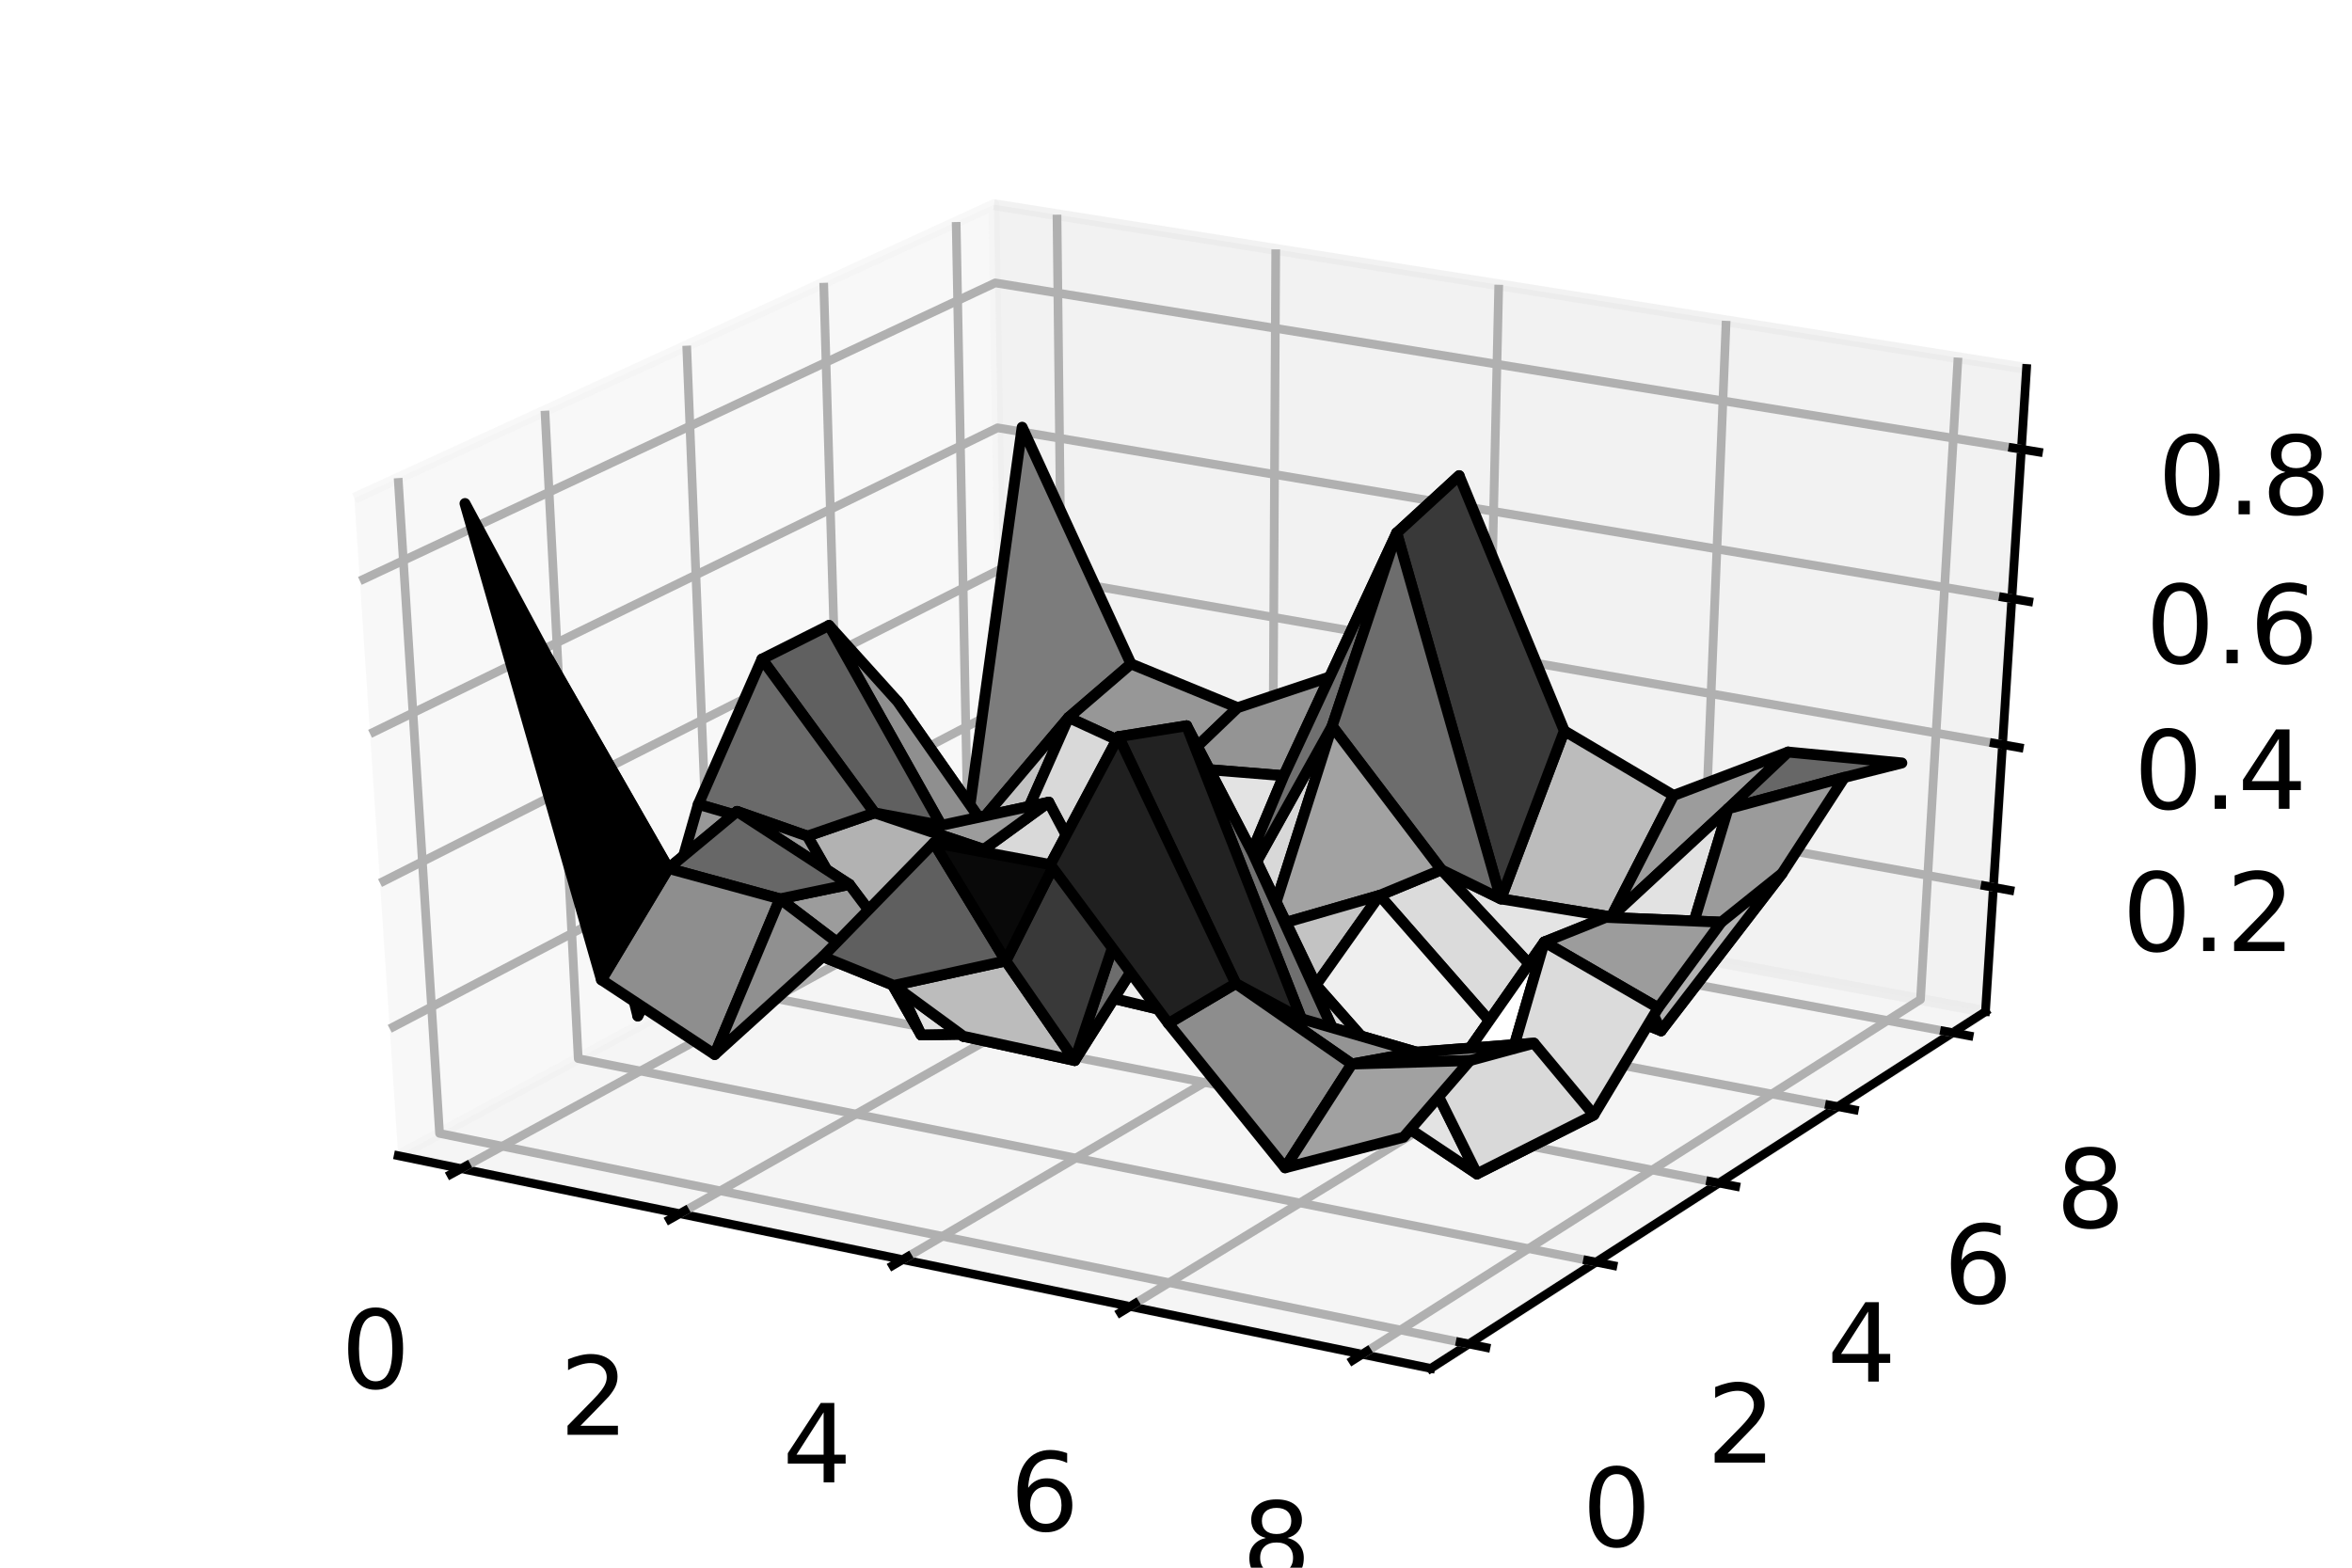 <?xml version="1.0" encoding="utf-8" standalone="no"?>
<!DOCTYPE svg PUBLIC "-//W3C//DTD SVG 1.1//EN"
  "http://www.w3.org/Graphics/SVG/1.1/DTD/svg11.dtd">
<!-- Created with matplotlib (https://matplotlib.org/) -->
<svg height="144pt" version="1.1" viewBox="0 0 216 144" width="216pt" xmlns="http://www.w3.org/2000/svg" xmlns:xlink="http://www.w3.org/1999/xlink">
 <defs>
  <style type="text/css">
*{stroke-linecap:butt;stroke-linejoin:round;}
  </style>
 </defs>
 <g id="figure_1">
  <g id="patch_1">
   <path d="M 0 144 
L 216 144 
L 216 0 
L 0 0 
z
" style="fill:#ffffff;"/>
  </g>
  <g id="patch_2">
   <path d="M 10.8 133.2 
L 205.2 133.2 
L 205.2 10.8 
L 10.8 10.8 
z
" style="fill:#ffffff;"/>
  </g>
  <g id="pane3d_1">
   <g id="patch_3">
    <path d="M 36.571 106.154 
L 92.209 76.144 
L 91.283 18.801 
L 32.542 45.764 
" style="fill:#f2f2f2;opacity:0.5;stroke:#f2f2f2;stroke-linejoin:miter;"/>
   </g>
  </g>
  <g id="pane3d_2">
   <g id="patch_4">
    <path d="M 92.209 76.144 
L 182.338 92.922 
L 186.109 33.849 
L 91.283 18.801 
" style="fill:#e6e6e6;opacity:0.5;stroke:#e6e6e6;stroke-linejoin:miter;"/>
   </g>
  </g>
  <g id="pane3d_3">
   <g id="patch_5">
    <path d="M 36.571 106.154 
L 131.398 125.694 
L 182.338 92.922 
L 92.209 76.144 
" style="fill:#ececec;opacity:0.5;stroke:#ececec;stroke-linejoin:miter;"/>
   </g>
  </g>
  <g id="axis3d_1">
   <g id="line2d_1">
    <path d="M 36.571 106.154 
L 131.398 125.694 
" style="fill:none;stroke:#000000;stroke-linecap:square;stroke-width:0.8;"/>
   </g>
   <g id="Line3DCollection_1">
    <path d="M 42.352 107.345 
L 97.721 77.17 
L 97.07 19.719 
" style="fill:none;stroke:#b0b0b0;stroke-width:0.8;"/>
    <path d="M 62.426 111.482 
L 116.844 80.73 
L 117.16 22.907 
" style="fill:none;stroke:#b0b0b0;stroke-width:0.8;"/>
    <path d="M 82.901 115.701 
L 136.319 84.355 
L 137.64 26.157 
" style="fill:none;stroke:#b0b0b0;stroke-width:0.8;"/>
    <path d="M 103.788 120.005 
L 156.158 88.048 
L 158.522 29.471 
" style="fill:none;stroke:#b0b0b0;stroke-width:0.8;"/>
    <path d="M 125.1 124.396 
L 176.371 91.811 
L 179.818 32.85 
" style="fill:none;stroke:#b0b0b0;stroke-width:0.8;"/>
   </g>
   <g id="xtick_1">
    <g id="line2d_2">
     <path d="M 42.829 107.085 
L 41.396 107.866 
" style="fill:none;stroke:#000000;stroke-linecap:square;stroke-width:0.8;"/>
    </g>
    <g id="text_1">
     <!-- 0 -->
     <defs>
      <path d="M 31.781 66.406 
Q 24.172 66.406 20.328 58.906 
Q 16.5 51.422 16.5 36.375 
Q 16.5 21.391 20.328 13.891 
Q 24.172 6.391 31.781 6.391 
Q 39.453 6.391 43.281 13.891 
Q 47.125 21.391 47.125 36.375 
Q 47.125 51.422 43.281 58.906 
Q 39.453 66.406 31.781 66.406 
z
M 31.781 74.219 
Q 44.047 74.219 50.516 64.516 
Q 56.984 54.828 56.984 36.375 
Q 56.984 17.969 50.516 8.266 
Q 44.047 -1.422 31.781 -1.422 
Q 19.531 -1.422 13.062 8.266 
Q 6.594 17.969 6.594 36.375 
Q 6.594 54.828 13.062 64.516 
Q 19.531 74.219 31.781 74.219 
z
" id="DejaVuSans-48"/>
     </defs>
     <g transform="translate(31.318 127.52)scale(0.1 -0.1)">
      <use xlink:href="#DejaVuSans-48"/>
     </g>
    </g>
   </g>
   <g id="xtick_2">
    <g id="line2d_3">
     <path d="M 62.896 111.217 
L 61.486 112.013 
" style="fill:none;stroke:#000000;stroke-linecap:square;stroke-width:0.8;"/>
    </g>
    <g id="text_2">
     <!-- 2 -->
     <defs>
      <path d="M 19.188 8.297 
L 53.609 8.297 
L 53.609 0 
L 7.328 0 
L 7.328 8.297 
Q 12.938 14.109 22.625 23.891 
Q 32.328 33.688 34.812 36.531 
Q 39.547 41.844 41.422 45.531 
Q 43.312 49.219 43.312 52.781 
Q 43.312 58.594 39.234 62.25 
Q 35.156 65.922 28.609 65.922 
Q 23.969 65.922 18.812 64.312 
Q 13.672 62.703 7.812 59.422 
L 7.812 69.391 
Q 13.766 71.781 18.938 73 
Q 24.125 74.219 28.422 74.219 
Q 39.75 74.219 46.484 68.547 
Q 53.219 62.891 53.219 53.422 
Q 53.219 48.922 51.531 44.891 
Q 49.859 40.875 45.406 35.406 
Q 44.188 33.984 37.641 27.219 
Q 31.109 20.453 19.188 8.297 
z
" id="DejaVuSans-50"/>
     </defs>
     <g transform="translate(51.388 131.796)scale(0.1 -0.1)">
      <use xlink:href="#DejaVuSans-50"/>
     </g>
    </g>
   </g>
   <g id="xtick_3">
    <g id="line2d_4">
     <path d="M 83.362 115.43 
L 81.978 116.243 
" style="fill:none;stroke:#000000;stroke-linecap:square;stroke-width:0.8;"/>
    </g>
    <g id="text_3">
     <!-- 4 -->
     <defs>
      <path d="M 37.797 64.312 
L 12.891 25.391 
L 37.797 25.391 
z
M 35.203 72.906 
L 47.609 72.906 
L 47.609 25.391 
L 58.016 25.391 
L 58.016 17.188 
L 47.609 17.188 
L 47.609 0 
L 37.797 0 
L 37.797 17.188 
L 4.891 17.188 
L 4.891 26.703 
z
" id="DejaVuSans-52"/>
     </defs>
     <g transform="translate(71.859 136.158)scale(0.1 -0.1)">
      <use xlink:href="#DejaVuSans-52"/>
     </g>
    </g>
   </g>
   <g id="xtick_4">
    <g id="line2d_5">
     <path d="M 104.24 119.729 
L 102.882 120.557 
" style="fill:none;stroke:#000000;stroke-linecap:square;stroke-width:0.8;"/>
    </g>
    <g id="text_4">
     <!-- 6 -->
     <defs>
      <path d="M 33.016 40.375 
Q 26.375 40.375 22.484 35.828 
Q 18.609 31.297 18.609 23.391 
Q 18.609 15.531 22.484 10.953 
Q 26.375 6.391 33.016 6.391 
Q 39.656 6.391 43.531 10.953 
Q 47.406 15.531 47.406 23.391 
Q 47.406 31.297 43.531 35.828 
Q 39.656 40.375 33.016 40.375 
z
M 52.594 71.297 
L 52.594 62.312 
Q 48.875 64.062 45.094 64.984 
Q 41.312 65.922 37.594 65.922 
Q 27.828 65.922 22.672 59.328 
Q 17.531 52.734 16.797 39.406 
Q 19.672 43.656 24.016 45.922 
Q 28.375 48.188 33.594 48.188 
Q 44.578 48.188 50.953 41.516 
Q 57.328 34.859 57.328 23.391 
Q 57.328 12.156 50.688 5.359 
Q 44.047 -1.422 33.016 -1.422 
Q 20.359 -1.422 13.672 8.266 
Q 6.984 17.969 6.984 36.375 
Q 6.984 53.656 15.188 63.938 
Q 23.391 74.219 37.203 74.219 
Q 40.922 74.219 44.703 73.484 
Q 48.484 72.75 52.594 71.297 
z
" id="DejaVuSans-54"/>
     </defs>
     <g transform="translate(92.745 140.608)scale(0.1 -0.1)">
      <use xlink:href="#DejaVuSans-54"/>
     </g>
    </g>
   </g>
   <g id="xtick_5">
    <g id="line2d_6">
     <path d="M 125.543 124.115 
L 124.213 124.96 
" style="fill:none;stroke:#000000;stroke-linecap:square;stroke-width:0.8;"/>
    </g>
    <g id="text_5">
     <!-- 8 -->
     <defs>
      <path d="M 31.781 34.625 
Q 24.75 34.625 20.719 30.859 
Q 16.703 27.094 16.703 20.516 
Q 16.703 13.922 20.719 10.156 
Q 24.75 6.391 31.781 6.391 
Q 38.812 6.391 42.859 10.172 
Q 46.922 13.969 46.922 20.516 
Q 46.922 27.094 42.891 30.859 
Q 38.875 34.625 31.781 34.625 
z
M 21.922 38.812 
Q 15.578 40.375 12.031 44.719 
Q 8.5 49.078 8.5 55.328 
Q 8.5 64.062 14.719 69.141 
Q 20.953 74.219 31.781 74.219 
Q 42.672 74.219 48.875 69.141 
Q 55.078 64.062 55.078 55.328 
Q 55.078 49.078 51.531 44.719 
Q 48 40.375 41.703 38.812 
Q 48.828 37.156 52.797 32.312 
Q 56.781 27.484 56.781 20.516 
Q 56.781 9.906 50.312 4.234 
Q 43.844 -1.422 31.781 -1.422 
Q 19.734 -1.422 13.25 4.234 
Q 6.781 9.906 6.781 20.516 
Q 6.781 27.484 10.781 32.312 
Q 14.797 37.156 21.922 38.812 
z
M 18.312 54.391 
Q 18.312 48.734 21.844 45.562 
Q 25.391 42.391 31.781 42.391 
Q 38.141 42.391 41.719 45.562 
Q 45.312 48.734 45.312 54.391 
Q 45.312 60.062 41.719 63.234 
Q 38.141 66.406 31.781 66.406 
Q 25.391 66.406 21.844 63.234 
Q 18.312 60.062 18.312 54.391 
z
" id="DejaVuSans-56"/>
     </defs>
     <g transform="translate(114.057 145.148)scale(0.1 -0.1)">
      <use xlink:href="#DejaVuSans-56"/>
     </g>
    </g>
   </g>
  </g>
  <g id="axis3d_2">
   <g id="line2d_7">
    <path d="M 182.338 92.922 
L 131.398 125.694 
" style="fill:none;stroke:#000000;stroke-linecap:square;stroke-width:0.8;"/>
   </g>
   <g id="Line3DCollection_2">
    <path d="M 36.564 43.917 
L 40.367 104.107 
L 134.885 123.451 
" style="fill:none;stroke:#b0b0b0;stroke-width:0.8;"/>
    <path d="M 50.045 37.73 
L 53.103 97.237 
L 146.571 115.933 
" style="fill:none;stroke:#b0b0b0;stroke-width:0.8;"/>
    <path d="M 63.064 31.754 
L 65.426 90.59 
L 157.86 108.67 
" style="fill:none;stroke:#b0b0b0;stroke-width:0.8;"/>
    <path d="M 75.645 25.979 
L 77.355 84.156 
L 168.771 101.65 
" style="fill:none;stroke:#b0b0b0;stroke-width:0.8;"/>
    <path d="M 87.81 20.395 
L 88.908 77.925 
L 179.325 94.86 
" style="fill:none;stroke:#b0b0b0;stroke-width:0.8;"/>
   </g>
   <g id="xtick_6">
    <g id="line2d_8">
     <path d="M 134.094 123.289 
L 136.468 123.775 
" style="fill:none;stroke:#000000;stroke-linecap:square;stroke-width:0.8;"/>
    </g>
    <g id="text_6">
     <!-- 0 -->
     <g transform="translate(145.296 142.045)scale(0.1 -0.1)">
      <use xlink:href="#DejaVuSans-48"/>
     </g>
    </g>
   </g>
   <g id="xtick_7">
    <g id="line2d_9">
     <path d="M 145.789 115.776 
L 148.136 116.246 
" style="fill:none;stroke:#000000;stroke-linecap:square;stroke-width:0.8;"/>
    </g>
    <g id="text_7">
     <!-- 2 -->
     <g transform="translate(156.736 134.344)scale(0.1 -0.1)">
      <use xlink:href="#DejaVuSans-50"/>
     </g>
    </g>
   </g>
   <g id="xtick_8">
    <g id="line2d_10">
     <path d="M 157.087 108.519 
L 159.406 108.972 
" style="fill:none;stroke:#000000;stroke-linecap:square;stroke-width:0.8;"/>
    </g>
    <g id="text_8">
     <!-- 4 -->
     <g transform="translate(167.788 126.905)scale(0.1 -0.1)">
      <use xlink:href="#DejaVuSans-52"/>
     </g>
    </g>
   </g>
   <g id="xtick_9">
    <g id="line2d_11">
     <path d="M 168.008 101.504 
L 170.3 101.942 
" style="fill:none;stroke:#000000;stroke-linecap:square;stroke-width:0.8;"/>
    </g>
    <g id="text_9">
     <!-- 6 -->
     <g transform="translate(178.47 119.714)scale(0.1 -0.1)">
      <use xlink:href="#DejaVuSans-54"/>
     </g>
    </g>
   </g>
   <g id="xtick_10">
    <g id="line2d_12">
     <path d="M 178.57 94.719 
L 180.835 95.143 
" style="fill:none;stroke:#000000;stroke-linecap:square;stroke-width:0.8;"/>
    </g>
    <g id="text_10">
     <!-- 8 -->
     <g transform="translate(188.802 112.759)scale(0.1 -0.1)">
      <use xlink:href="#DejaVuSans-56"/>
     </g>
    </g>
   </g>
  </g>
  <g id="axis3d_3">
   <g id="line2d_13">
    <path d="M 182.338 92.922 
L 186.109 33.849 
" style="fill:none;stroke:#000000;stroke-linecap:square;stroke-width:0.8;"/>
   </g>
   <g id="Line3DCollection_3">
    <path d="M 183.067 81.504 
L 92.03 65.041 
L 35.793 94.497 
" style="fill:none;stroke:#b0b0b0;stroke-width:0.8;"/>
    <path d="M 183.903 68.401 
L 91.824 52.311 
L 34.9 81.111 
" style="fill:none;stroke:#b0b0b0;stroke-width:0.8;"/>
    <path d="M 184.759 54.991 
L 91.614 39.296 
L 33.986 67.402 
" style="fill:none;stroke:#b0b0b0;stroke-width:0.8;"/>
    <path d="M 185.635 41.265 
L 91.399 25.986 
L 33.049 53.357 
" style="fill:none;stroke:#b0b0b0;stroke-width:0.8;"/>
   </g>
   <g id="xtick_11">
    <g id="line2d_14">
     <path d="M 182.307 81.366 
L 184.588 81.779 
" style="fill:none;stroke:#000000;stroke-linecap:square;stroke-width:0.8;"/>
    </g>
    <g id="text_11">
     <!-- 0.2 -->
     <defs>
      <path d="M 10.688 12.406 
L 21 12.406 
L 21 0 
L 10.688 0 
z
" id="DejaVuSans-46"/>
     </defs>
     <g transform="translate(194.899 87.356)scale(0.1 -0.1)">
      <use xlink:href="#DejaVuSans-48"/>
      <use x="63.623" xlink:href="#DejaVuSans-46"/>
      <use x="95.41" xlink:href="#DejaVuSans-50"/>
     </g>
    </g>
   </g>
   <g id="xtick_12">
    <g id="line2d_15">
     <path d="M 183.134 68.266 
L 185.443 68.67 
" style="fill:none;stroke:#000000;stroke-linecap:square;stroke-width:0.8;"/>
    </g>
    <g id="text_12">
     <!-- 0.4 -->
     <g transform="translate(195.959 74.292)scale(0.1 -0.1)">
      <use xlink:href="#DejaVuSans-48"/>
      <use x="63.623" xlink:href="#DejaVuSans-46"/>
      <use x="95.41" xlink:href="#DejaVuSans-52"/>
     </g>
    </g>
   </g>
   <g id="xtick_13">
    <g id="line2d_16">
     <path d="M 183.981 54.86 
L 186.317 55.254 
" style="fill:none;stroke:#000000;stroke-linecap:square;stroke-width:0.8;"/>
    </g>
    <g id="text_13">
     <!-- 0.6 -->
     <g transform="translate(197.044 60.924)scale(0.1 -0.1)">
      <use xlink:href="#DejaVuSans-48"/>
      <use x="63.623" xlink:href="#DejaVuSans-46"/>
      <use x="95.41" xlink:href="#DejaVuSans-54"/>
     </g>
    </g>
   </g>
   <g id="xtick_14">
    <g id="line2d_17">
     <path d="M 184.848 41.138 
L 187.212 41.521 
" style="fill:none;stroke:#000000;stroke-linecap:square;stroke-width:0.8;"/>
    </g>
    <g id="text_14">
     <!-- 0.8 -->
     <g transform="translate(198.154 47.242)scale(0.1 -0.1)">
      <use xlink:href="#DejaVuSans-48"/>
      <use x="63.623" xlink:href="#DejaVuSans-46"/>
      <use x="95.41" xlink:href="#DejaVuSans-56"/>
     </g>
    </g>
   </g>
  </g>
  <g id="axes_1">
   <g id="Poly3DCollection_1">
    <path clip-path="url(#p961422ca3d)" d="M 88.639 77.142 
L 98.136 65.911 
L 103.867 60.982 
L 93.871 39.242 
z
" style="fill:#7c7c7c;stroke:#000000;"/>
    <path clip-path="url(#p961422ca3d)" d="M 82.432 64.435 
L 92.455 78.749 
L 98.136 65.911 
L 88.639 77.142 
z
" style="fill:#c3c3c3;stroke:#000000;"/>
    <path clip-path="url(#p961422ca3d)" d="M 98.136 65.911 
L 107.981 70.446 
L 113.664 65 
L 103.867 60.982 
z
" style="fill:#979797;stroke:#000000;"/>
    <path clip-path="url(#p961422ca3d)" d="M 92.455 78.749 
L 102.317 87.818 
L 107.981 70.446 
L 98.136 65.911 
z
" style="fill:#d9d9d9;stroke:#000000;"/>
    <path clip-path="url(#p961422ca3d)" d="M 107.981 70.446 
L 117.896 71.254 
L 123.596 61.688 
L 113.664 65 
z
" style="fill:#949494;stroke:#000000;"/>
    <path clip-path="url(#p961422ca3d)" d="M 102.317 87.818 
L 112.161 84.962 
L 117.896 71.254 
L 107.981 70.446 
z
" style="fill:#e3e3e3;stroke:#000000;"/>
    <path clip-path="url(#p961422ca3d)" d="M 86.444 75.813 
L 96.309 73.69 
L 102.317 87.818 
L 92.455 78.749 
z
" style="fill:#dbdbdb;stroke:#000000;"/>
    <path clip-path="url(#p961422ca3d)" d="M 96.309 73.69 
L 106.417 92.704 
L 112.161 84.962 
L 102.317 87.818 
z
" style="fill:#ffffff;stroke:#000000;"/>
    <path clip-path="url(#p961422ca3d)" d="M 76.132 57.449 
L 86.444 75.813 
L 92.455 78.749 
L 82.432 64.435 
z
" style="fill:#8f8f8f;stroke:#000000;"/>
    <path clip-path="url(#p961422ca3d)" d="M 137.83 82.565 
L 147.971 84.224 
L 153.693 73.067 
L 143.661 67.134 
z
" style="fill:#bcbcbc;stroke:#000000;"/>
    <path clip-path="url(#p961422ca3d)" d="M 106.417 92.704 
L 116.454 85.203 
L 122.34 66.697 
L 112.161 84.962 
z
" style="fill:#d8d8d8;stroke:#000000;"/>
    <path clip-path="url(#p961422ca3d)" d="M 132.372 79.896 
L 142.368 90.622 
L 147.971 84.224 
L 137.83 82.565 
z
" style="fill:#e4e4e4;stroke:#000000;"/>
    <path clip-path="url(#p961422ca3d)" d="M 117.896 71.254 
L 128.271 48.956 
L 134.002 43.693 
L 123.596 61.688 
z
" style="fill:#222222;stroke:#000000;"/>
    <path clip-path="url(#p961422ca3d)" d="M 112.161 84.962 
L 122.34 66.697 
L 128.271 48.956 
L 117.896 71.254 
z
" style="fill:#707070;stroke:#000000;"/>
    <path clip-path="url(#p961422ca3d)" d="M 128.271 48.956 
L 137.83 82.565 
L 143.661 67.134 
L 134.002 43.693 
z
" style="fill:#393939;stroke:#000000;"/>
    <path clip-path="url(#p961422ca3d)" d="M 90.349 78.021 
L 100.541 91.306 
L 106.417 92.704 
L 96.309 73.69 
z
" style="fill:#d9d9d9;stroke:#000000;"/>
    <path clip-path="url(#p961422ca3d)" d="M 147.971 84.224 
L 158.701 74.288 
L 164.212 69.079 
L 153.693 73.067 
z
" style="fill:#9c9c9c;stroke:#000000;"/>
    <path clip-path="url(#p961422ca3d)" d="M 80.317 74.669 
L 90.349 78.021 
L 96.309 73.69 
L 86.444 75.813 
z
" style="fill:#9c9c9c;stroke:#000000;"/>
    <path clip-path="url(#p961422ca3d)" d="M 142.368 90.622 
L 152.552 94.678 
L 158.701 74.288 
L 147.971 84.224 
z
" style="fill:#e2e2e2;stroke:#000000;"/>
    <path clip-path="url(#p961422ca3d)" d="M 69.975 60.541 
L 80.317 74.669 
L 86.444 75.813 
L 76.132 57.449 
z
" style="fill:#606060;stroke:#000000;"/>
    <path clip-path="url(#p961422ca3d)" d="M 100.541 91.306 
L 110.627 83.651 
L 116.454 85.203 
L 106.417 92.704 
z
" style="fill:#efefef;stroke:#000000;"/>
    <path clip-path="url(#p961422ca3d)" d="M 122.34 66.697 
L 132.372 79.896 
L 137.83 82.565 
L 128.271 48.956 
z
" style="fill:#6d6d6d;stroke:#000000;"/>
    <path clip-path="url(#p961422ca3d)" d="M 126.692 82.248 
L 136.781 93.773 
L 142.368 90.622 
L 132.372 79.896 
z
" style="fill:#dbdbdb;stroke:#000000;"/>
    <path clip-path="url(#p961422ca3d)" d="M 84.595 95.061 
L 94.588 94.896 
L 100.541 91.306 
L 90.349 78.021 
z
" style="fill:#f0f0f0;stroke:#000000;"/>
    <path clip-path="url(#p961422ca3d)" d="M 116.454 85.203 
L 126.692 82.248 
L 132.372 79.896 
L 122.34 66.697 
z
" style="fill:#a2a2a2;stroke:#000000;"/>
    <path clip-path="url(#p961422ca3d)" d="M 74.145 76.801 
L 84.595 95.061 
L 90.349 78.021 
L 80.317 74.669 
z
" style="fill:#b2b2b2;stroke:#000000;"/>
    <path clip-path="url(#p961422ca3d)" d="M 136.781 93.773 
L 147.479 84.263 
L 152.552 94.678 
L 142.368 90.622 
z
" style="fill:#f0f0f0;stroke:#000000;"/>
    <path clip-path="url(#p961422ca3d)" d="M 64.129 73.881 
L 74.145 76.801 
L 80.317 74.669 
L 69.975 60.541 
z
" style="fill:#6a6a6a;stroke:#000000;"/>
    <path clip-path="url(#p961422ca3d)" d="M 158.701 74.288 
L 169.387 71.407 
L 174.659 70.082 
L 164.212 69.079 
z
" style="fill:#676767;stroke:#000000;"/>
    <path clip-path="url(#p961422ca3d)" d="M 110.627 83.651 
L 120.854 90.479 
L 126.692 82.248 
L 116.454 85.203 
z
" style="fill:#c3c3c3;stroke:#000000;"/>
    <path clip-path="url(#p961422ca3d)" d="M 120.854 90.479 
L 131.006 101.98 
L 136.781 93.773 
L 126.692 82.248 
z
" style="fill:#efefef;stroke:#000000;"/>
    <path clip-path="url(#p961422ca3d)" d="M 94.588 94.896 
L 104.681 87.948 
L 110.627 83.651 
L 100.541 91.306 
z
" style="fill:#dbdbdb;stroke:#000000;"/>
    <path clip-path="url(#p961422ca3d)" d="M 152.552 94.678 
L 163.66 80.231 
L 169.387 71.407 
L 158.701 74.288 
z
" style="fill:#9b9b9b;stroke:#000000;"/>
    <path clip-path="url(#p961422ca3d)" d="M 58.573 93.321 
L 67.689 74.535 
L 74.145 76.801 
L 64.129 73.881 
z
" style="fill:#989898;stroke:#000000;"/>
    <path clip-path="url(#p961422ca3d)" d="M 78 81.239 
L 88.47 95.187 
L 94.588 94.896 
L 84.595 95.061 
z
" style="fill:#e2e2e2;stroke:#000000;"/>
    <path clip-path="url(#p961422ca3d)" d="M 67.689 74.535 
L 78 81.239 
L 84.595 95.061 
L 74.145 76.801 
z
" style="fill:#9b9b9b;stroke:#000000;"/>
    <path clip-path="url(#p961422ca3d)" d="M 131.006 101.98 
L 141.827 86.527 
L 147.479 84.263 
L 136.781 93.773 
z
" style="fill:#d9d9d9;stroke:#000000;"/>
    <path clip-path="url(#p961422ca3d)" d="M 147.479 84.263 
L 158.075 84.706 
L 163.66 80.231 
L 152.552 94.678 
z
" style="fill:#b2b2b2;stroke:#000000;"/>
    <path clip-path="url(#p961422ca3d)" d="M 88.47 95.187 
L 98.697 97.41 
L 104.681 87.948 
L 94.588 94.896 
z
" style="fill:#e4e4e4;stroke:#000000;"/>
    <path clip-path="url(#p961422ca3d)" d="M 115.046 78.361 
L 125.306 100.921 
L 131.006 101.98 
L 120.854 90.479 
z
" style="fill:#d8d8d8;stroke:#000000;"/>
    <path clip-path="url(#p961422ca3d)" d="M 104.681 87.948 
L 115.046 78.361 
L 120.854 90.479 
L 110.627 83.651 
z
" style="fill:#a2a2a2;stroke:#000000;"/>
    <path clip-path="url(#p961422ca3d)" d="M 125.306 100.921 
L 135.637 107.825 
L 141.827 86.527 
L 131.006 101.98 
z
" style="fill:#ffffff;stroke:#000000;"/>
    <path clip-path="url(#p961422ca3d)" d="M 50.369 60.522 
L 61.385 79.768 
L 67.689 74.535 
L 58.573 93.321 
z
" style="fill:#636363;stroke:#000000;"/>
    <path clip-path="url(#p961422ca3d)" d="M 141.827 86.527 
L 152.283 92.577 
L 158.075 84.706 
L 147.479 84.263 
z
" style="fill:#9c9c9c;stroke:#000000;"/>
    <path clip-path="url(#p961422ca3d)" d="M 71.627 82.566 
L 82.086 90.516 
L 88.47 95.187 
L 78 81.239 
z
" style="fill:#9c9c9c;stroke:#000000;"/>
    <path clip-path="url(#p961422ca3d)" d="M 61.385 79.768 
L 71.627 82.566 
L 78 81.239 
L 67.689 74.535 
z
" style="fill:#676767;stroke:#000000;"/>
    <path clip-path="url(#p961422ca3d)" d="M 135.637 107.825 
L 146.375 102.412 
L 152.283 92.577 
L 141.827 86.527 
z
" style="fill:#dbdbdb;stroke:#000000;"/>
    <path clip-path="url(#p961422ca3d)" d="M 82.086 90.516 
L 92.373 88.264 
L 98.697 97.41 
L 88.47 95.187 
z
" style="fill:#bcbcbc;stroke:#000000;"/>
    <path clip-path="url(#p961422ca3d)" d="M 119.51 93.578 
L 130.097 96.651 
L 135.637 107.825 
L 125.306 100.921 
z
" style="fill:#e3e3e3;stroke:#000000;"/>
    <path clip-path="url(#p961422ca3d)" d="M 55.235 89.999 
L 65.639 96.863 
L 71.627 82.566 
L 61.385 79.768 
z
" style="fill:#8e8e8e;stroke:#000000;"/>
    <path clip-path="url(#p961422ca3d)" d="M 98.697 97.41 
L 108.974 66.67 
L 115.046 78.361 
L 104.681 87.948 
z
" style="fill:#6d6d6d;stroke:#000000;"/>
    <path clip-path="url(#p961422ca3d)" d="M 65.639 96.863 
L 75.563 87.872 
L 82.086 90.516 
L 71.627 82.566 
z
" style="fill:#909090;stroke:#000000;"/>
    <path clip-path="url(#p961422ca3d)" d="M 130.097 96.651 
L 140.878 95.822 
L 146.375 102.412 
L 135.637 107.825 
z
" style="fill:#d9d9d9;stroke:#000000;"/>
    <path clip-path="url(#p961422ca3d)" d="M 108.974 66.67 
L 119.51 93.578 
L 125.306 100.921 
L 115.046 78.361 
z
" style="fill:#707070;stroke:#000000;"/>
    <path clip-path="url(#p961422ca3d)" d="M 42.703 46.251 
L 55.235 89.999 
L 61.385 79.768 
L 50.369 60.522 
z
" style="stroke:#000000;"/>
    <path clip-path="url(#p961422ca3d)" d="M 75.563 87.872 
L 85.762 77.414 
L 92.373 88.264 
L 82.086 90.516 
z
" style="fill:#5f5f5f;stroke:#000000;"/>
    <path clip-path="url(#p961422ca3d)" d="M 92.373 88.264 
L 102.717 67.669 
L 108.974 66.67 
L 98.697 97.41 
z
" style="fill:#393939;stroke:#000000;"/>
    <path clip-path="url(#p961422ca3d)" d="M 113.485 90.34 
L 124.153 97.738 
L 130.097 96.651 
L 119.51 93.578 
z
" style="fill:#949494;stroke:#000000;"/>
    <path clip-path="url(#p961422ca3d)" d="M 124.153 97.738 
L 134.997 97.417 
L 140.878 95.822 
L 130.097 96.651 
z
" style="fill:#979797;stroke:#000000;"/>
    <path clip-path="url(#p961422ca3d)" d="M 102.717 67.669 
L 113.485 90.34 
L 119.51 93.578 
L 108.974 66.67 
z
" style="fill:#222222;stroke:#000000;"/>
    <path clip-path="url(#p961422ca3d)" d="M 107.299 94.007 
L 118.02 107.268 
L 124.153 97.738 
L 113.485 90.34 
z
" style="fill:#8d8d8d;stroke:#000000;"/>
    <path clip-path="url(#p961422ca3d)" d="M 118.02 107.268 
L 128.9 104.458 
L 134.997 97.417 
L 124.153 97.738 
z
" style="fill:#a1a1a1;stroke:#000000;"/>
    <path clip-path="url(#p961422ca3d)" d="M 85.762 77.414 
L 96.456 79.417 
L 102.717 67.669 
L 92.373 88.264 
z
" style="fill:#090909;stroke:#000000;"/>
    <path clip-path="url(#p961422ca3d)" d="M 96.456 79.417 
L 107.299 94.007 
L 113.485 90.34 
L 102.717 67.669 
z
" style="fill:#202020;stroke:#000000;"/>
   </g>
  </g>
 </g>
 <defs>
  <clipPath id="p961422ca3d">
   <rect height="122.4" width="194.4" x="10.8" y="10.8"/>
  </clipPath>
 </defs>
</svg>
